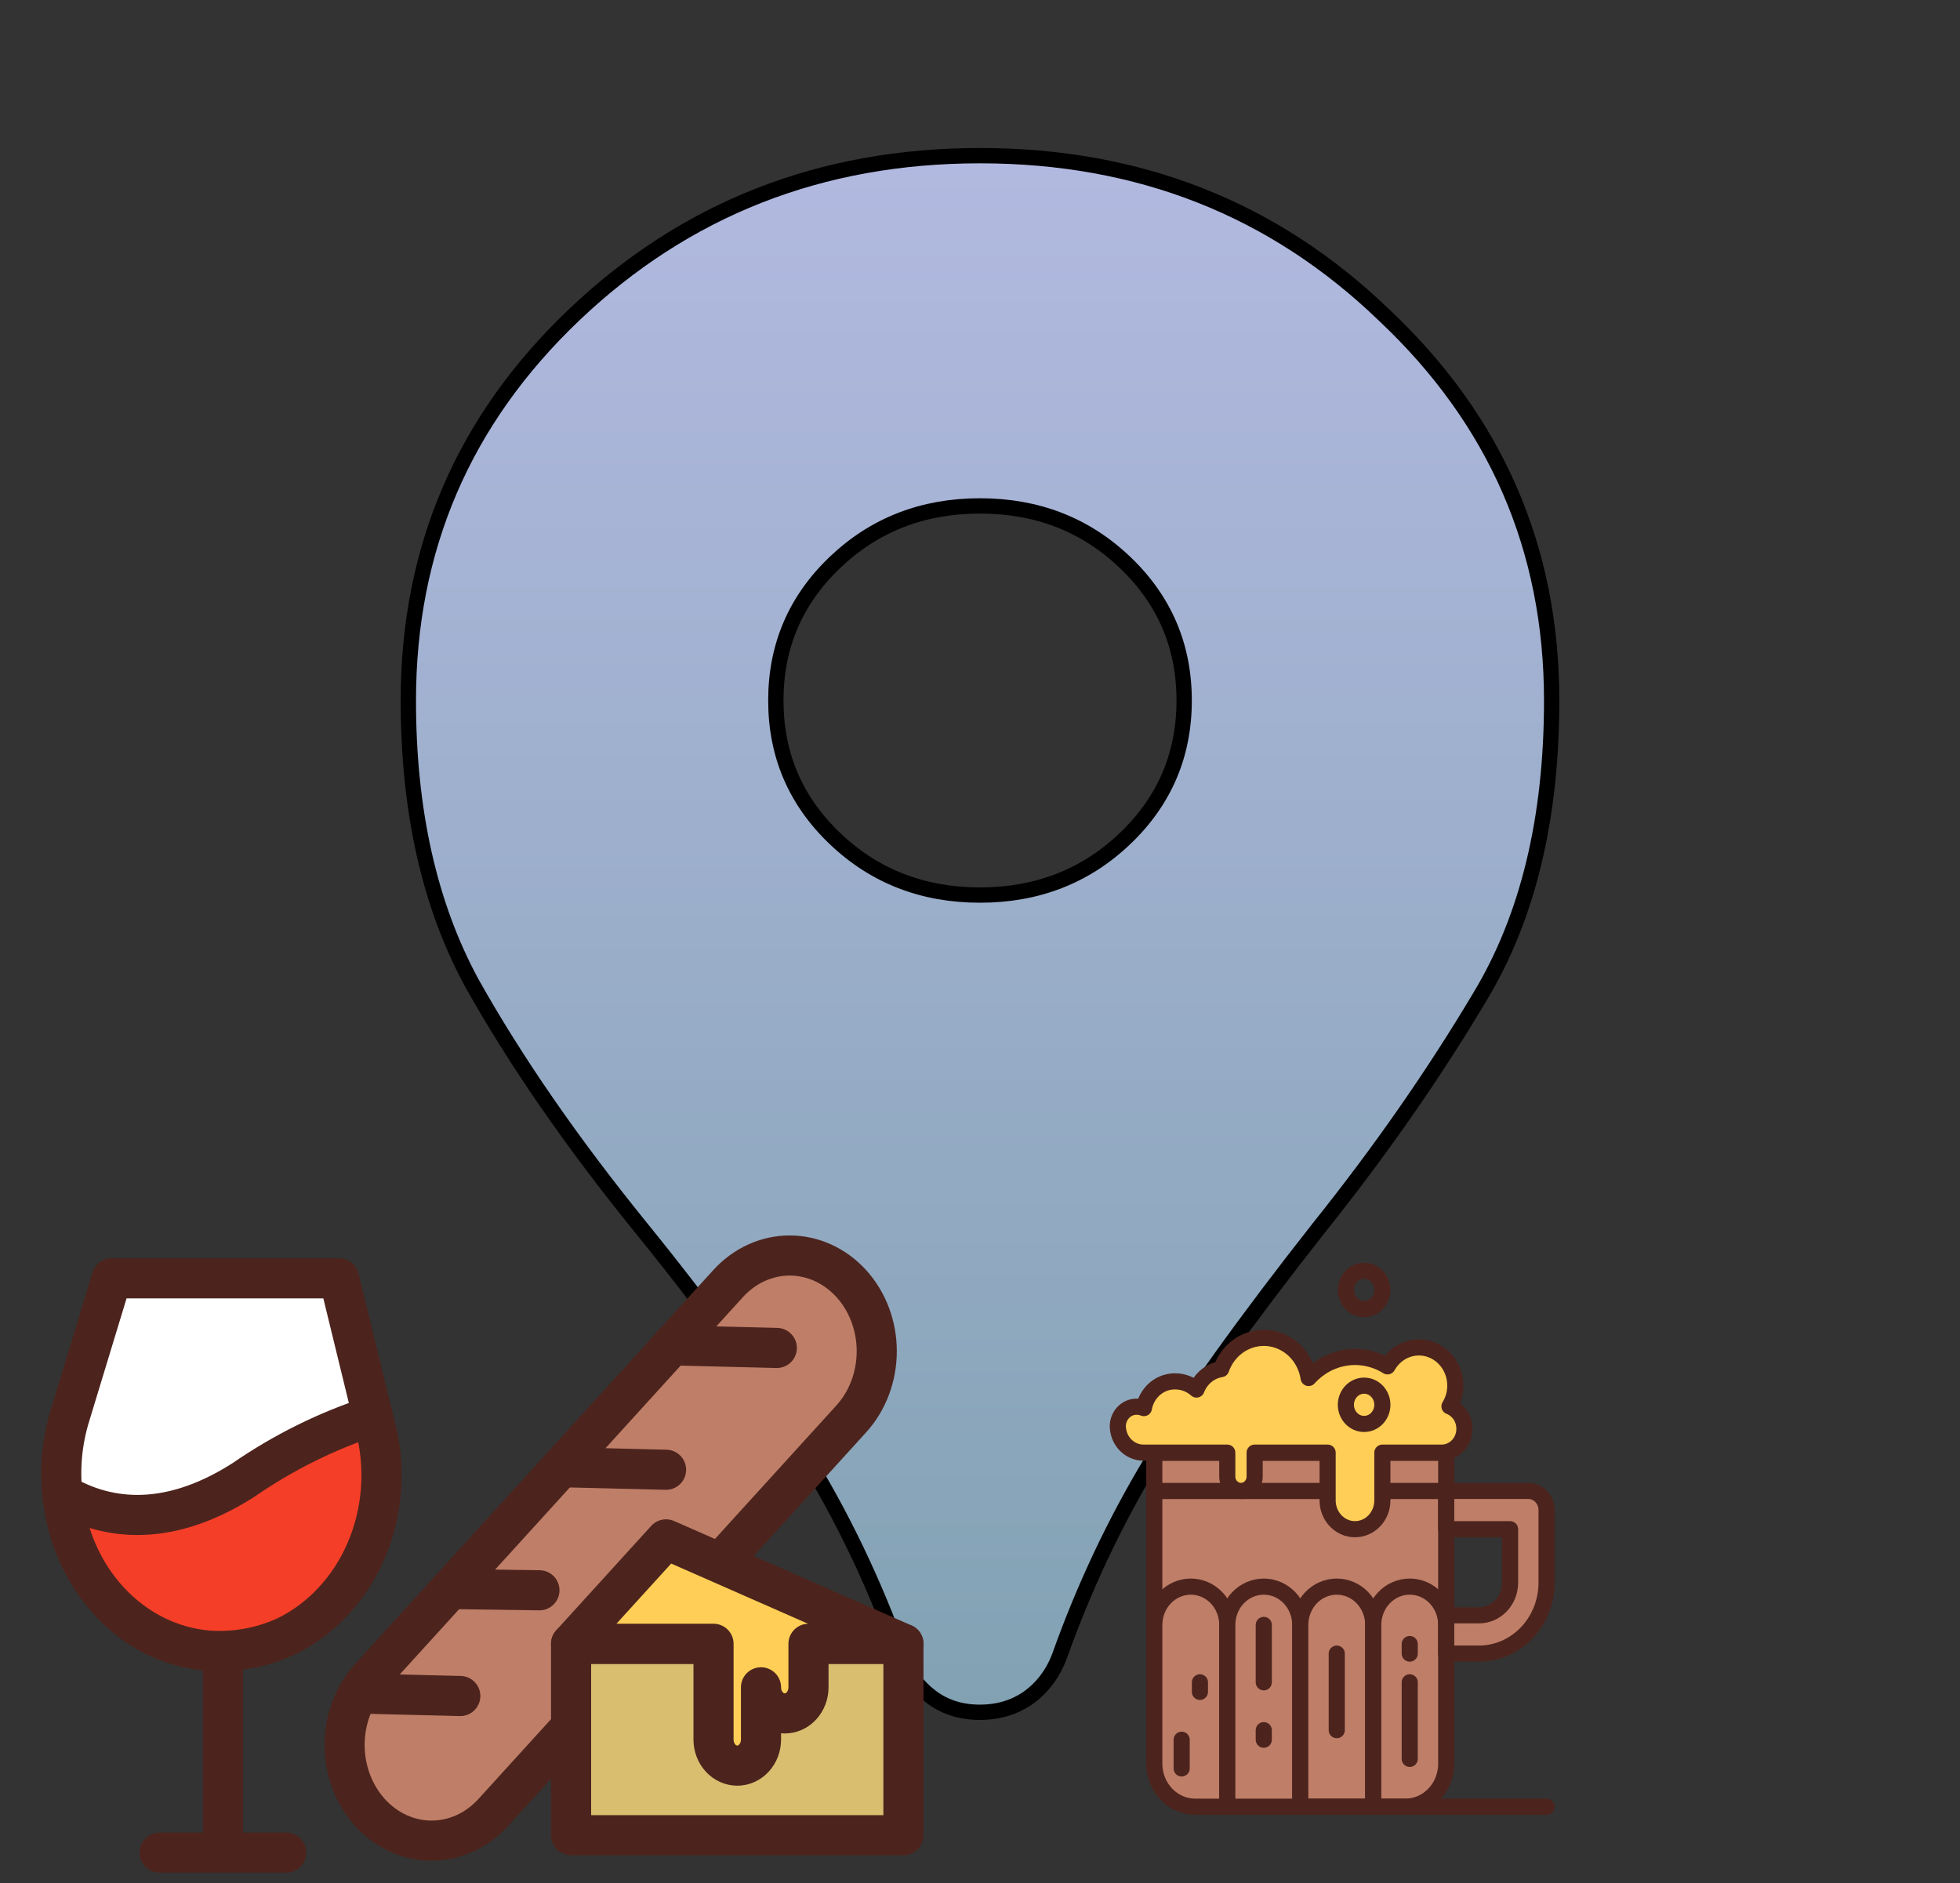 <svg width="128" height="123" viewBox="0 0 128 123" fill="none" xmlns="http://www.w3.org/2000/svg">
<rect x="0" y="0" width="128" height="123" fill="#333333" stroke="none"/>
<path d="M64 111.833C62.756 111.833 61.689 111.494 60.8 110.817C59.911 110.139 59.244 109.249 58.8 108.148C57.111 103.403 54.978 98.956 52.4 94.804C49.911 90.653 46.4 85.781 41.867 80.19C37.333 74.598 33.644 69.26 30.8 64.177C28.044 59.094 26.667 52.951 26.667 45.75C26.667 35.837 30.267 27.45 37.467 20.587C44.756 13.64 53.6 10.167 64 10.167C74.4 10.167 83.2 13.64 90.4 20.587C97.689 27.45 101.333 35.837 101.333 45.75C101.333 53.46 99.778 59.899 96.667 65.067C93.644 70.15 90.133 75.191 86.133 80.19C81.333 86.29 77.689 91.373 75.2 95.44C72.8 99.421 70.8 103.658 69.2 108.148C68.756 109.334 68.044 110.266 67.067 110.944C66.178 111.537 65.156 111.833 64 111.833ZM64 58.458C67.733 58.458 70.889 57.23 73.467 54.773C76.044 52.316 77.333 49.308 77.333 45.75C77.333 42.192 76.044 39.184 73.467 36.727C70.889 34.27 67.733 33.042 64 33.042C60.267 33.042 57.111 34.27 54.533 36.727C51.956 39.184 50.667 42.192 50.667 45.75C50.667 49.308 51.956 52.316 54.533 54.773C57.111 57.23 60.267 58.458 64 58.458Z" fill="url(#paint0_linear_126_54)" stroke="black"/>
<path d="M75.383 97.375H94.447V107.375H75.383V97.375Z" fill="#BF7E68" stroke="#4C241D" stroke-width="1.053" stroke-linecap="round" stroke-linejoin="round"/>
<path d="M75.383 94.875H94.447V97.375H75.383V94.875Z" fill="#BF7E68" stroke="#4C241D" stroke-width="1.053" stroke-linecap="round" stroke-linejoin="round"/>
<path d="M77.766 103.625C78.398 103.625 79.004 103.888 79.451 104.357C79.898 104.826 80.149 105.462 80.149 106.125V118H78.057C77.348 118 76.668 117.704 76.166 117.178C75.665 116.652 75.383 115.938 75.383 115.194V106.125C75.383 105.462 75.634 104.826 76.081 104.357C76.528 103.888 77.134 103.625 77.766 103.625Z" fill="#BF7E68" stroke="#4C241D" stroke-width="1.053" stroke-linecap="round" stroke-linejoin="round"/>
<path d="M82.532 103.625C83.164 103.625 83.77 103.888 84.217 104.357C84.664 104.826 84.915 105.462 84.915 106.125V118H80.149V106.125C80.149 105.462 80.4 104.826 80.847 104.357C81.294 103.888 81.9 103.625 82.532 103.625Z" fill="#BF7E68" stroke="#4C241D" stroke-width="1.053" stroke-linecap="round" stroke-linejoin="round"/>
<path d="M87.298 103.625C87.93 103.625 88.536 103.888 88.983 104.357C89.43 104.826 89.681 105.462 89.681 106.125V118H84.915V106.125C84.915 105.462 85.166 104.826 85.613 104.357C86.06 103.888 86.666 103.625 87.298 103.625Z" fill="#BF7E68" stroke="#4C241D" stroke-width="1.053" stroke-linecap="round" stroke-linejoin="round"/>
<path d="M92.064 103.625C92.696 103.625 93.302 103.888 93.749 104.357C94.196 104.826 94.447 105.462 94.447 106.125V115.194C94.447 115.938 94.165 116.652 93.663 117.178C93.162 117.704 92.482 118 91.772 118H89.681V106.125C89.681 105.462 89.932 104.826 90.379 104.357C90.826 103.888 91.432 103.625 92.064 103.625Z" fill="#BF7E68" stroke="#4C241D" stroke-width="1.053" stroke-linecap="round" stroke-linejoin="round"/>
<path d="M87.298 108V113" stroke="#4C241D" stroke-width="1.053" stroke-linecap="round" stroke-linejoin="round"/>
<path d="M82.532 106.125V109.875" stroke="#4C241D" stroke-width="1.053" stroke-linecap="round" stroke-linejoin="round"/>
<path d="M82.532 113V113.625" stroke="#4C241D" stroke-width="1.053" stroke-linecap="round" stroke-linejoin="round"/>
<path d="M92.064 114.875V109.875" stroke="#4C241D" stroke-width="1.053" stroke-linecap="round" stroke-linejoin="round"/>
<path d="M92.064 108V107.375" stroke="#4C241D" stroke-width="1.053" stroke-linecap="round" stroke-linejoin="round"/>
<path d="M78.362 110.5V109.875" stroke="#4C241D" stroke-width="1.053" stroke-linecap="round" stroke-linejoin="round"/>
<path d="M77.17 115.5V113.625" stroke="#4C241D" stroke-width="1.053" stroke-linecap="round" stroke-linejoin="round"/>
<path d="M94.66 91.851C94.832 91.572 94.95 91.26 95.005 90.932C95.06 90.605 95.053 90.27 94.983 89.946C94.913 89.622 94.782 89.315 94.598 89.045C94.414 88.775 94.18 88.546 93.91 88.372C93.64 88.198 93.34 88.082 93.027 88.032C92.714 87.981 92.394 87.997 92.087 88.077C91.78 88.158 91.491 88.303 91.238 88.502C90.985 88.702 90.772 88.952 90.613 89.239C89.8 88.732 88.846 88.53 87.91 88.669C86.973 88.807 86.11 89.277 85.462 90C85.359 89.32 85.043 88.695 84.565 88.223C84.087 87.751 83.472 87.459 82.819 87.393C82.165 87.327 81.509 87.49 80.954 87.856C80.398 88.223 79.974 88.773 79.748 89.42C79.392 89.476 79.057 89.629 78.775 89.863C78.492 90.097 78.273 90.404 78.139 90.754C77.753 90.409 77.262 90.22 76.755 90.221C76.272 90.211 75.801 90.381 75.425 90.7C75.05 91.019 74.794 91.468 74.703 91.966C74.559 91.908 74.406 91.877 74.251 91.875C73.928 91.866 73.614 91.992 73.38 92.226C73.145 92.459 73.009 92.781 73 93.12C73 93.35 73.043 93.579 73.127 93.792C73.211 94.004 73.335 94.198 73.49 94.361C73.645 94.524 73.83 94.653 74.033 94.741C74.236 94.83 74.453 94.875 74.673 94.875H80.149V96.438C80.149 96.686 80.243 96.925 80.411 97.1C80.578 97.276 80.806 97.375 81.043 97.375C81.28 97.375 81.507 97.276 81.674 97.1C81.842 96.925 81.936 96.686 81.936 96.438V94.875H86.702V98C86.702 98.497 86.89 98.974 87.226 99.326C87.561 99.677 88.015 99.875 88.489 99.875C88.963 99.875 89.418 99.677 89.753 99.326C90.088 98.974 90.277 98.497 90.277 98V94.875H94.149C94.499 94.876 94.837 94.747 95.105 94.511C95.373 94.276 95.553 93.949 95.614 93.588C95.675 93.227 95.613 92.855 95.439 92.537C95.264 92.219 94.989 91.976 94.66 91.851Z" fill="#FFCE56" stroke="#4C241D" stroke-width="1.053" stroke-linecap="round" stroke-linejoin="round"/>
<path d="M96.591 108H94.447V105.5H96.591C97.128 105.499 97.643 105.275 98.022 104.876C98.402 104.478 98.616 103.938 98.617 103.375V99.875H94.447V97.375H99.808C100.125 97.375 100.428 97.507 100.651 97.741C100.874 97.975 101 98.293 101 98.625V103.375C100.998 104.601 100.533 105.776 99.707 106.643C98.88 107.51 97.76 107.998 96.591 108Z" fill="#BF7E68" stroke="#4C241D" stroke-width="1.053" stroke-linecap="round" stroke-linejoin="round"/>
<path d="M84.915 118H101" stroke="#4C241D" stroke-width="1.053" stroke-linecap="round" stroke-linejoin="round"/>
<path d="M89.085 93C89.743 93 90.277 92.44 90.277 91.75C90.277 91.06 89.743 90.5 89.085 90.5C88.427 90.5 87.894 91.06 87.894 91.75C87.894 92.44 88.427 93 89.085 93Z" stroke="#4C241D" stroke-width="1.053" stroke-linecap="round" stroke-linejoin="round"/>
<path d="M89.085 85.5C89.743 85.5 90.277 84.94 90.277 84.25C90.277 83.56 89.743 83 89.085 83C88.427 83 87.894 83.56 87.894 84.25C87.894 84.94 88.427 85.5 89.085 85.5Z" stroke="#4C241D" stroke-width="1.053" stroke-linecap="round" stroke-linejoin="round"/>
<path d="M24.169 118.386C23.103 117.213 22.504 115.623 22.504 113.965C22.504 112.307 23.103 110.717 24.169 109.545L47.553 83.831C48.619 82.659 50.065 82 51.573 82C53.081 82 54.526 82.659 55.592 83.831C56.658 85.003 57.257 86.594 57.257 88.251C57.257 89.909 56.658 91.5 55.592 92.672L32.205 118.386C31.139 119.557 29.694 120.215 28.187 120.215C26.68 120.215 25.235 119.557 24.169 118.386Z" fill="#BF7E68" stroke="#4C241D" stroke-width="2.62" stroke-linecap="round" stroke-linejoin="round"/>
<path d="M14.557 107.36V119.863" stroke="#4C241D" stroke-width="2.62" stroke-linecap="round" stroke-linejoin="round"/>
<path d="M10.423 121H18.691" stroke="#4C241D" stroke-width="2.62" stroke-linecap="round" stroke-linejoin="round"/>
<path d="M4.587 92.392C2.353 99.517 6.741 107.311 13.579 107.801C13.827 107.819 14.076 107.828 14.329 107.828C15.791 107.833 17.239 107.524 18.594 106.919C20.932 105.809 22.822 103.801 23.909 101.269C24.997 98.737 25.208 95.856 24.503 93.165L22.145 83.49H7.294L4.587 92.392Z" fill="white" stroke="#4C241D" stroke-width="2.62" stroke-linecap="round" stroke-linejoin="round"/>
<path d="M4.078 97.591C4.324 100.248 5.41 102.725 7.146 104.591C8.883 106.457 11.16 107.593 13.58 107.801C13.828 107.819 14.077 107.828 14.33 107.828C15.792 107.833 17.24 107.524 18.595 106.919C20.933 105.809 22.823 103.801 23.91 101.269C24.998 98.737 25.209 95.856 24.504 93.165L24.331 92.483C21.358 93.446 18.518 94.853 15.892 96.665C10.63 100.026 6.605 99.076 4.078 97.591Z" fill="#F53E28" stroke="#4C241D" stroke-width="2.62" stroke-linecap="round" stroke-linejoin="round"/>
<path d="M43.88 87.867L50.731 88.037" stroke="#4C241D" stroke-width="2.62" stroke-linecap="round" stroke-linejoin="round"/>
<path d="M36.645 95.824L43.497 95.993" stroke="#4C241D" stroke-width="2.62" stroke-linecap="round" stroke-linejoin="round"/>
<path d="M29.41 103.781L35.228 103.865" stroke="#4C241D" stroke-width="2.62" stroke-linecap="round" stroke-linejoin="round"/>
<path d="M23.863 110.617L30.06 110.77" stroke="#4C241D" stroke-width="2.62" stroke-linecap="round" stroke-linejoin="round"/>
<path d="M37.295 107.36H59V119.863H37.295V107.36Z" fill="#D9BE6F" stroke="#4C241D" stroke-width="2.62" stroke-linecap="round" stroke-linejoin="round"/>
<path d="M43.497 100.54L37.295 107.36H46.597V113.612C46.597 114.064 46.761 114.498 47.051 114.817C47.342 115.137 47.736 115.317 48.148 115.317C48.559 115.317 48.953 115.137 49.244 114.817C49.535 114.498 49.698 114.064 49.698 113.612V110.202C49.698 110.654 49.861 111.088 50.152 111.407C50.443 111.727 50.837 111.907 51.248 111.907C51.66 111.907 52.054 111.727 52.345 111.407C52.635 111.088 52.799 110.654 52.799 110.202V107.36H59L43.497 100.54Z" fill="#FFCE56" stroke="#4C241D" stroke-width="2.62" stroke-linecap="round" stroke-linejoin="round"/>
<defs>
<linearGradient id="paint0_linear_126_54" x1="64" y1="10.167" x2="64" y2="111.833" gradientUnits="userSpaceOnUse">
<stop stop-color="#B2B9E0"/>
<stop offset="1" stop-color="#82A2B3"/>
</linearGradient>
</defs>
</svg>
